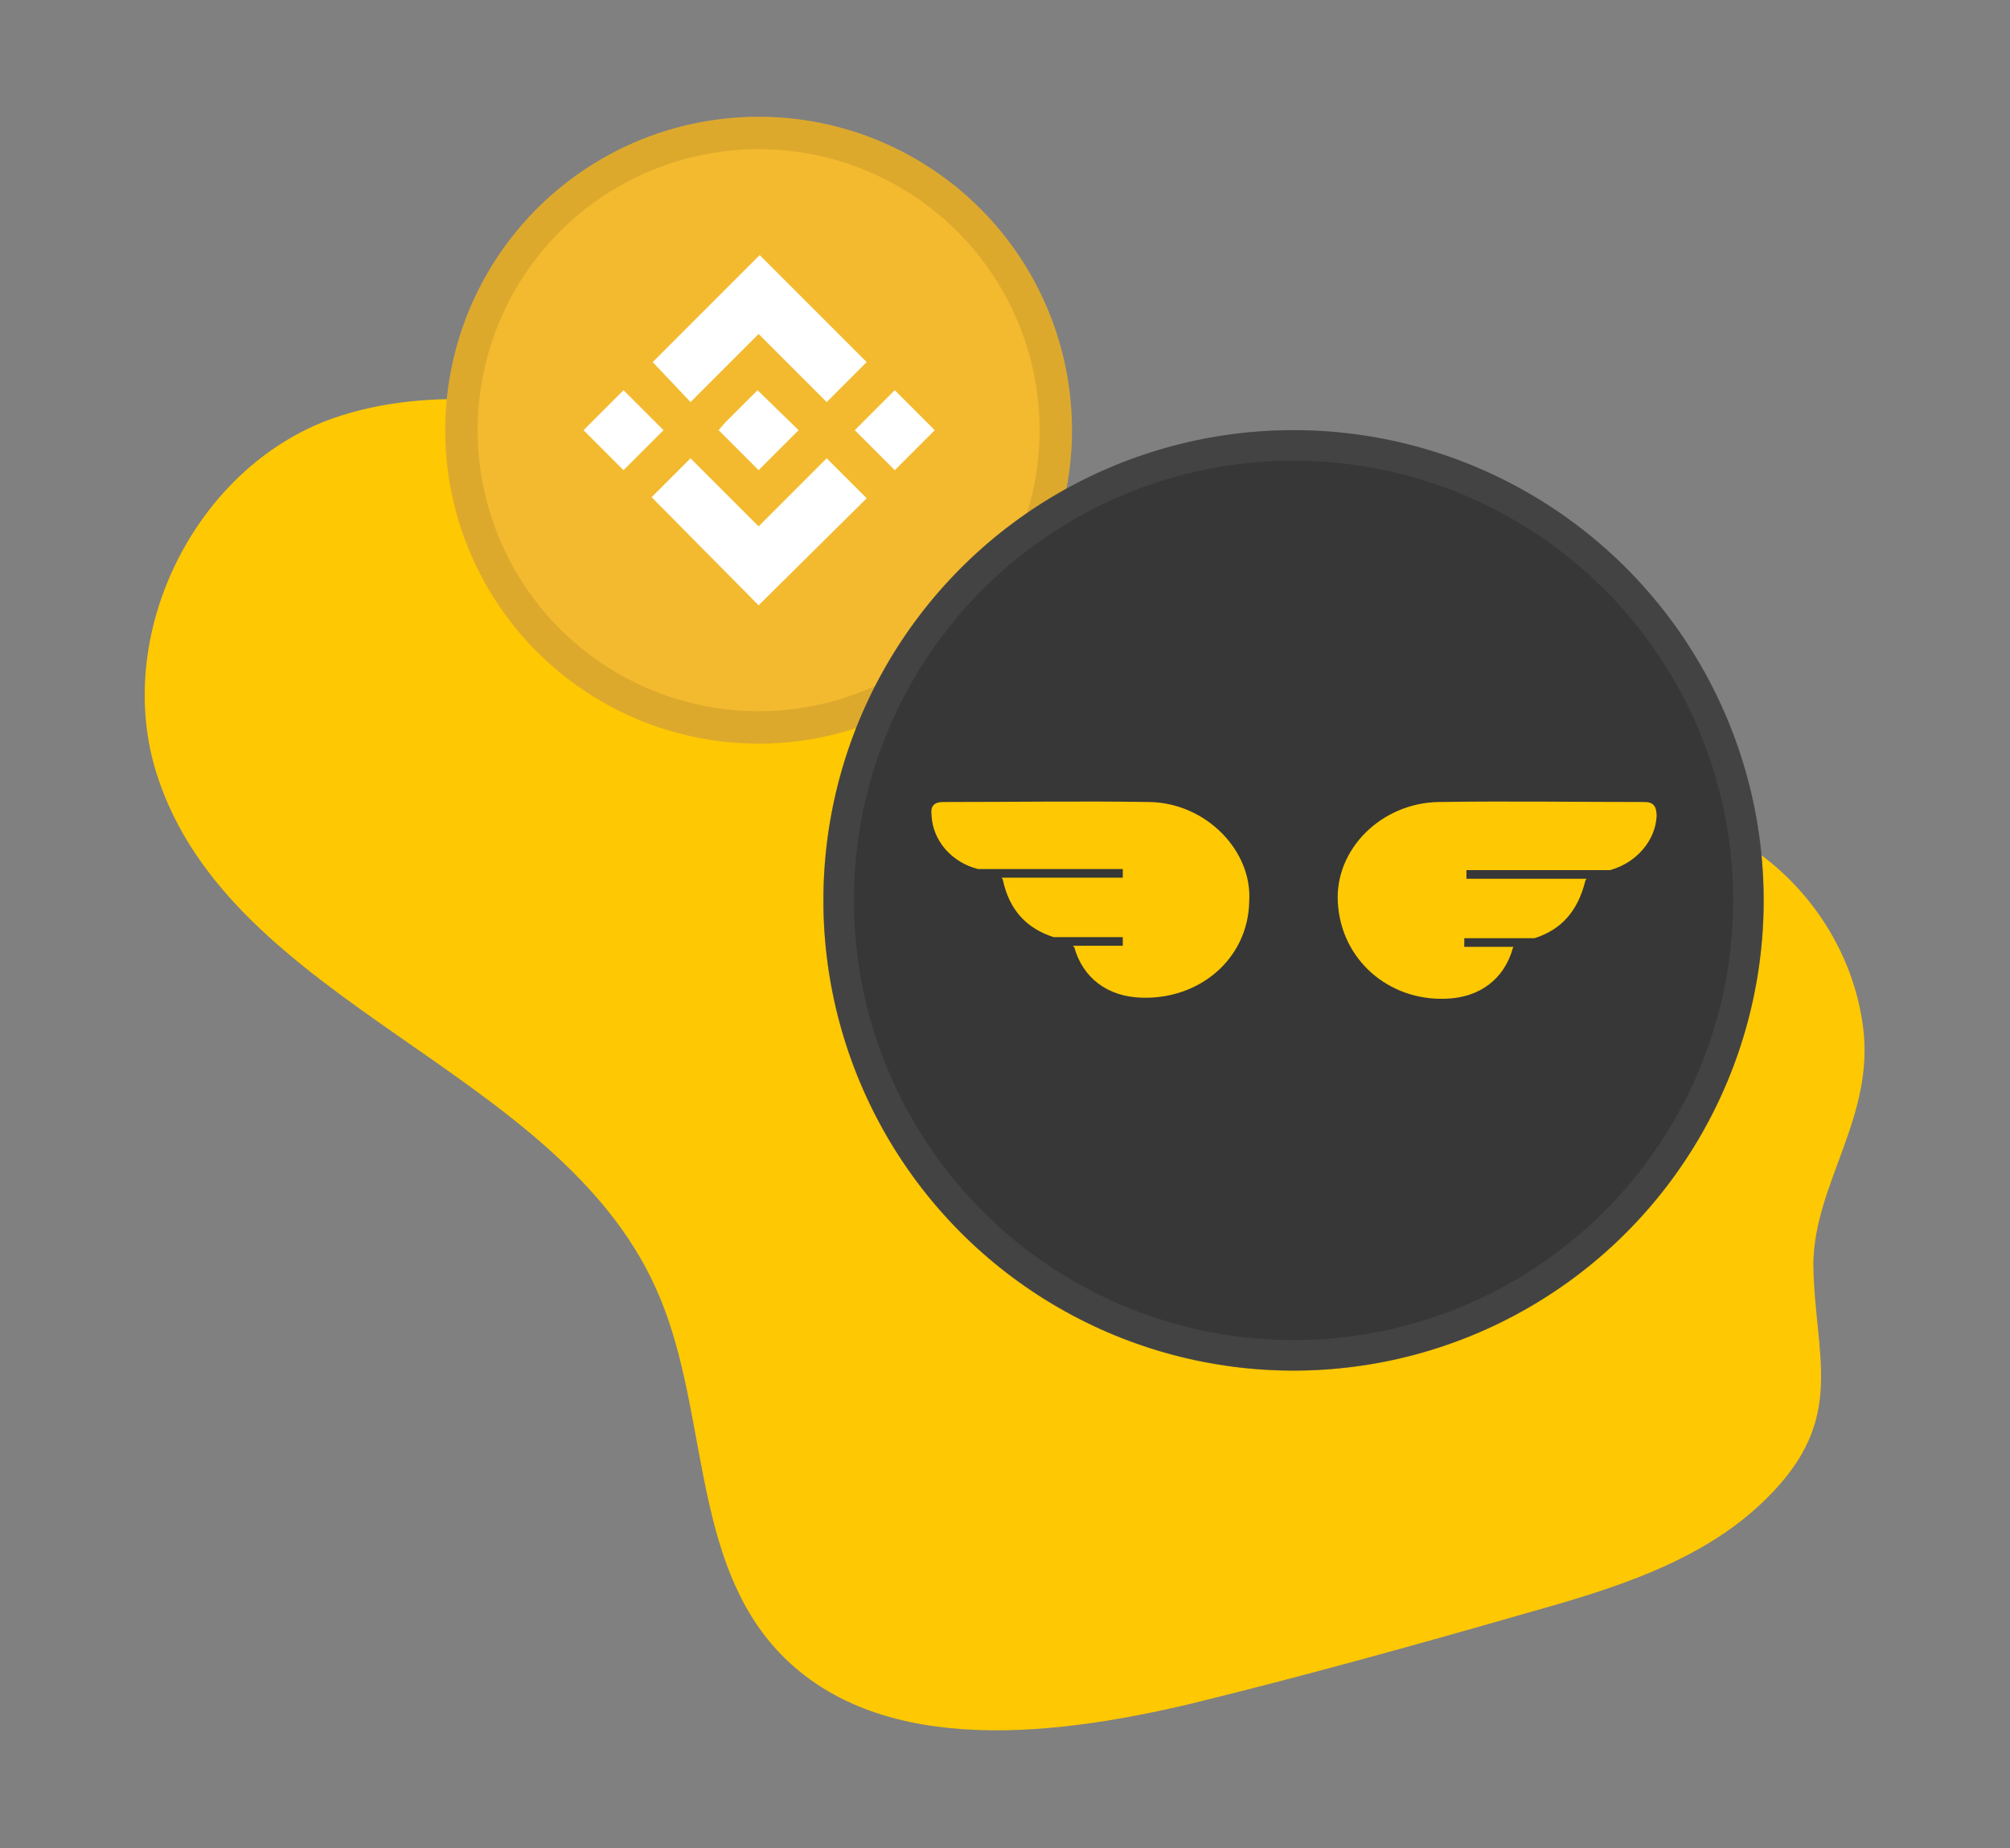 <?xml version="1.0" encoding="utf-8"?>
<!-- Generator: Adobe Illustrator 24.0.2, SVG Export Plug-In . SVG Version: 6.00 Build 0)  -->
<svg version="1.1" id="Layer_1" xmlns:v="https://vecta.io/nano"
	 xmlns="http://www.w3.org/2000/svg" xmlns:xlink="http://www.w3.org/1999/xlink" x="0px" y="0px" viewBox="0 0 186 171"
	 style="enable-background:new 0 0 186 171;" xml:space="preserve">
<rect x="0" y="0" width="186" height="171" fill="#808080" stroke="none"/>
<style type="text/css">
	.st0{fill:#FEC803;}
	.st1{fill:#F3BA2F;}
	.st2{opacity:0.1;fill:none;stroke:#191326;stroke-width:3;enable-background:new    ;}
	.st3{fill:#373737;}
	.st4{opacity:0.4;fill:none;stroke:#565656;stroke-width:2.837;enable-background:new    ;}
	.st5{fill:#FFFFFF;}
</style>
<g>
	<path class="st0" d="M172.4,95c-1-7.8-6.2-14.9-13.3-18.2c-8.6-4-18.7-2.6-27.8-5.3c-11.8-3.5-20.4-13.3-30.9-19.8
		C88,44.1,73.2,41.4,58.8,38.8C49.2,37.1,39.1,35.5,30,39c-12.3,4.9-19.5,20-15.5,32.6c6.8,21.4,37,27.1,46.2,47.6
		c4.8,10.6,3.2,24.1,10.7,32.9c9,10.5,25.5,8.7,38.9,5.5c10.2-2.5,20.3-5.3,30.4-8.2c8.2-2.3,16.8-4.8,22.8-10.8
		c7.5-7.4,4.4-13.1,4.3-21.7C167.9,109.5,173.5,103.3,172.4,95z"/>
</g>
<circle class="st1" cx="70.2" cy="39.8" r="29"/>
<circle class="st2" cx="70.2" cy="39.8" r="27.5"/>
<circle class="st3" cx="119.7" cy="83.3" r="43.5"/>
<circle class="st4" cx="119.7" cy="83.3" r="42.1"/>
<path class="st0" d="M106.4,74.2c-6.3-0.1-12.7,0-19.1,0c-0.9,0-1.2,0.4-1.1,1.2c0.1,2.4,1.9,4.4,4.3,5h13.4v0.8H92.7
	c0,0.1,0.1,0.1,0.1,0.2c0.6,2.8,2.2,4.5,4.7,5.3h6.4v0.8h-4.6c0,0,0,0.1,0.1,0.1c0.8,2.9,3.1,4.6,6.2,4.7c5.4,0.2,9.9-3.6,10-8.9
	C115.9,78.7,111.6,74.3,106.4,74.2z"/>
<path class="st0" d="M152.2,74.2c-6.3,0-12.7-0.1-19.1,0c-5.3,0.1-9.6,4.4-9.3,9.3c0.3,5.3,4.7,9.1,10,8.9c3.1-0.1,5.4-1.8,6.2-4.7
	c0,0,0-0.1,0.1-0.1h-4.6v-0.8h6.5c2.5-0.8,4-2.5,4.7-5.3c0-0.1,0.1-0.1,0.1-0.2h-11.1v-0.8H149c2.5-0.7,4.2-2.8,4.3-5
	C153.3,74.6,153,74.2,152.2,74.2z"/>
<g>
	<path class="st5" d="M63.9,37.2l6.3-6.3l6.3,6.3l3.7-3.7l-9.9-9.9l-9.9,9.9L63.9,37.2z M54,39.8l3.7-3.7l3.7,3.7l-3.7,3.7L54,39.8z
		 M63.9,42.4l6.3,6.3l6.3-6.3l3.7,3.7L70.2,56L60.3,46l0,0C60.3,46,63.9,42.4,63.9,42.4z M79.1,39.8l3.7-3.7l3.7,3.7l-3.7,3.7
		L79.1,39.8z M73.9,39.8L73.9,39.8L73.9,39.8l-3.7,3.7l-3.7-3.7l0,0l0,0l0.6-0.7l0.3-0.3l2.7-2.7L73.9,39.8L73.9,39.8z"/>
</g>
</svg>

